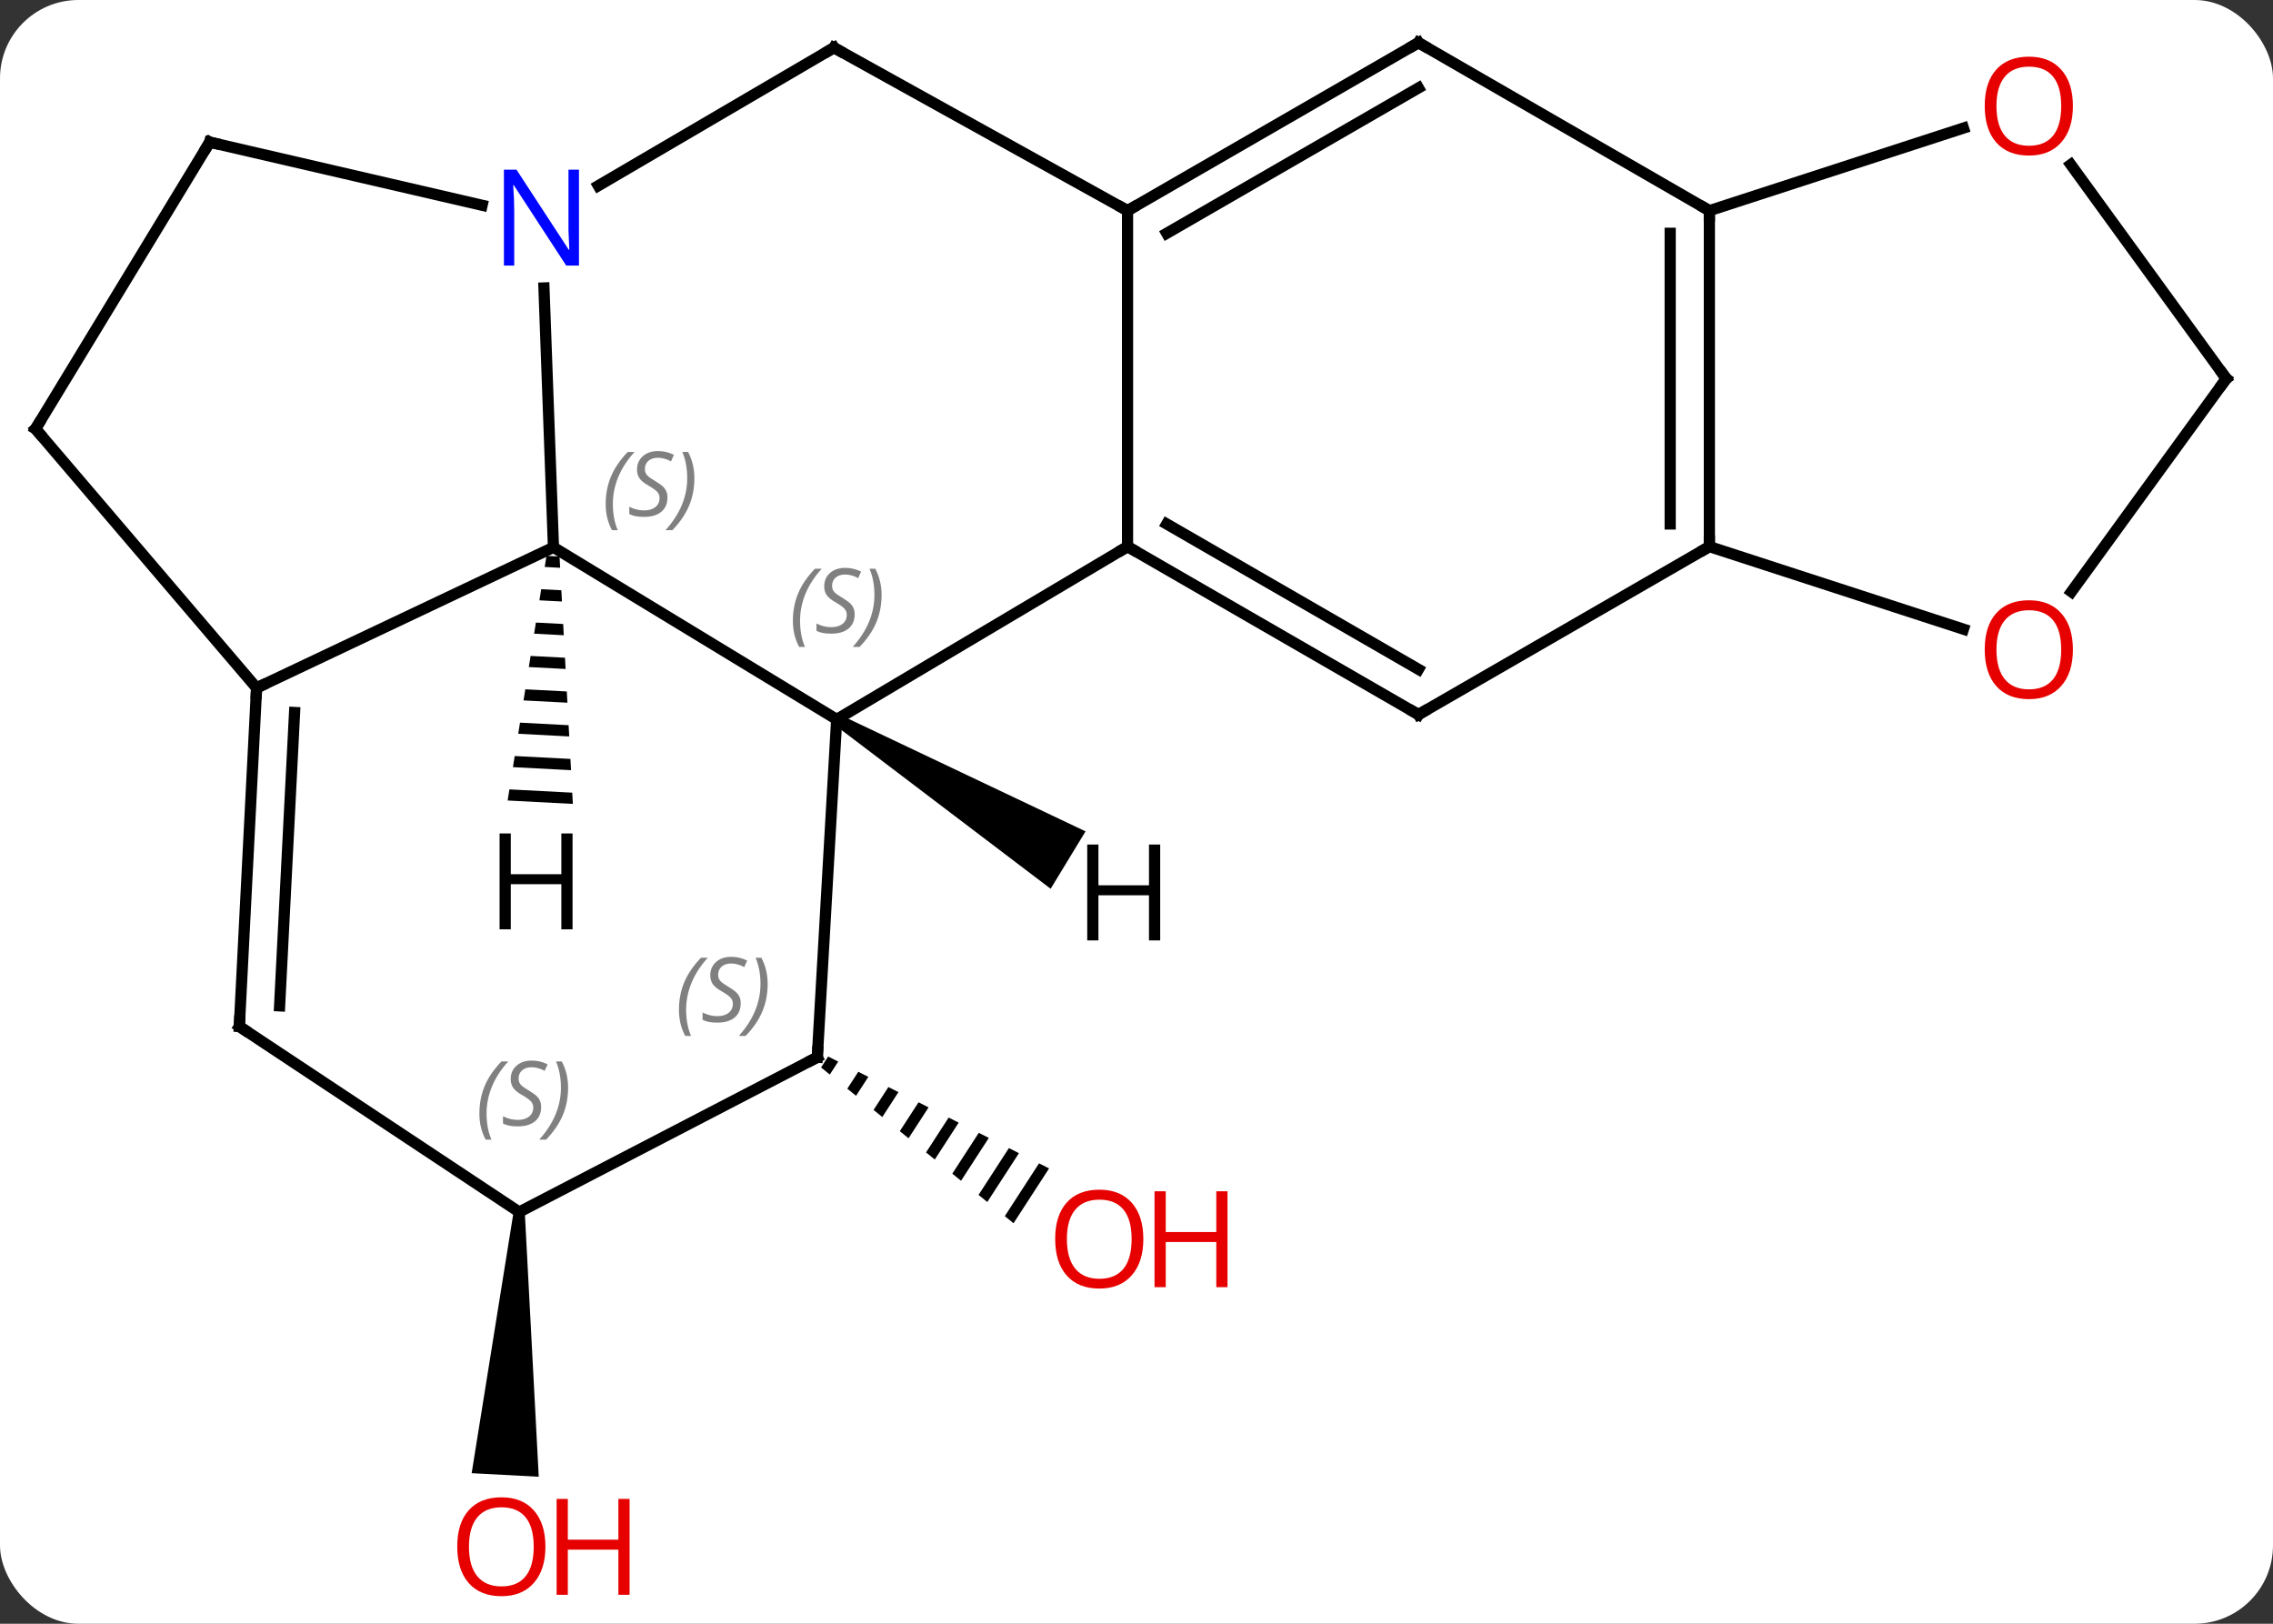 <svg width="203" viewBox="0 0 203 145" style="fill-opacity:1; color-rendering:auto; color-interpolation:auto; text-rendering:auto; stroke:black; stroke-linecap:square; stroke-miterlimit:10; shape-rendering:auto; stroke-opacity:1; fill:black; stroke-dasharray:none; font-weight:normal; stroke-width:1; font-family:'Open Sans'; font-style:normal; stroke-linejoin:miter; font-size:12; stroke-dashoffset:0; image-rendering:auto;" height="145" class="cas-substance-image" xmlns:xlink="http://www.w3.org/1999/xlink" xmlns="http://www.w3.org/2000/svg"><rect x="0" y="0" width="203" height="145" fill="#333333" stroke="none"/><svg class="cas-substance-single-component"><rect y="0" x="0" width="203" stroke="none" ry="7" rx="7" height="145" fill="white" class="cas-substance-group"/><svg y="0" x="0" width="203" viewBox="0 0 203 145" style="fill:black;" height="145" class="cas-substance-single-component-image"><svg><g><g transform="translate(101,71)" style="text-rendering:geometricPrecision; color-rendering:optimizeQuality; color-interpolation:linearRGB; stroke-linecap:butt; image-rendering:optimizeQuality;"><path style="stroke:none;" d="M-27.037 23.347 L-27.671 24.324 L-26.89 24.957 L-26.89 24.957 L-26.14 23.801 L-26.14 23.801 L-27.037 23.347 ZM-24.347 24.709 L-25.327 26.221 L-25.327 26.221 L-24.546 26.854 L-23.45 25.164 L-23.45 25.164 L-24.347 24.709 ZM-21.656 26.072 L-22.983 28.118 L-22.983 28.118 L-22.201 28.75 L-20.759 26.526 L-20.759 26.526 L-21.656 26.072 ZM-18.966 27.435 L-20.639 30.015 L-20.639 30.015 L-19.857 30.647 L-18.069 27.889 L-18.966 27.435 ZM-16.276 28.798 L-18.295 31.912 L-18.295 31.912 L-17.513 32.544 L-17.513 32.544 L-15.379 29.252 L-15.379 29.252 L-16.276 28.798 ZM-13.585 30.161 L-15.95 33.809 L-15.169 34.441 L-15.169 34.441 L-12.688 30.615 L-12.688 30.615 L-13.585 30.161 ZM-10.895 31.523 L-13.607 35.705 L-13.607 35.705 L-12.825 36.338 L-12.825 36.338 L-9.998 31.978 L-9.998 31.978 L-10.895 31.523 ZM-8.205 32.886 L-11.262 37.602 L-10.481 38.234 L-10.481 38.234 L-7.308 33.341 L-7.308 33.341 L-8.205 32.886 Z"/><path style="stroke:none;" d="M-55.129 37.206 L-54.131 37.26 L-52.885 60.874 L-58.877 60.555 Z"/><line y2="-22.125" y1="-6.759" x2="-51.57" x1="-26.277" style="fill:none;"/><line y2="-22.188" y1="-6.759" x2="-0.3" x1="-26.277" style="fill:none;"/><line y2="23.412" y1="-6.759" x2="-28.008" x1="-26.277" style="fill:none;"/><line y2="-45.286" y1="-22.125" x2="-52.419" x1="-51.57" style="fill:none;"/><line y2="-9.57" y1="-22.125" x2="-78.084" x1="-51.57" style="fill:none;"/><line y2="-52.188" y1="-22.188" x2="-0.3" x1="-0.3" style="fill:none;"/><line y2="-7.188" y1="-22.188" x2="25.683" x1="-0.3" style="fill:none;"/><line y2="-11.229" y1="-24.209" x2="25.683" x1="3.2" style="fill:none;"/><line y2="37.233" y1="23.412" x2="-54.63" x1="-28.008" style="fill:none;"/><line y2="-66.741" y1="-54.415" x2="-26.52" x1="-47.567" style="fill:none;"/><line y2="-58.305" y1="-52.669" x2="-82.272" x1="-57.944" style="fill:none;"/><line y2="-32.703" y1="-9.57" x2="-97.827" x1="-78.084" style="fill:none;"/><line y2="20.664" y1="-9.57" x2="-79.626" x1="-78.084" style="fill:none;"/><line y2="18.824" y1="-7.374" x2="-76.028" x1="-74.692" style="fill:none;"/><line y2="-66.741" y1="-52.188" x2="-26.52" x1="-0.3" style="fill:none;"/><line y2="-67.188" y1="-52.188" x2="25.683" x1="-0.3" style="fill:none;"/><line y2="-63.147" y1="-50.167" x2="25.683" x1="3.2" style="fill:none;"/><line y2="-22.188" y1="-7.188" x2="51.663" x1="25.683" style="fill:none;"/><line y2="20.664" y1="37.233" x2="-79.626" x1="-54.63" style="fill:none;"/><line y2="-32.703" y1="-58.305" x2="-97.827" x1="-82.272" style="fill:none;"/><line y2="-52.188" y1="-67.188" x2="51.663" x1="25.683" style="fill:none;"/><line y2="-52.188" y1="-22.188" x2="51.663" x1="51.663" style="fill:none;"/><line y2="-50.167" y1="-24.209" x2="48.163" x1="48.163" style="fill:none;"/><line y2="-14.815" y1="-22.188" x2="74.353" x1="51.663" style="fill:none;"/><line y2="-59.563" y1="-52.188" x2="74.353" x1="51.663" style="fill:none;"/><line y2="-37.188" y1="-18.155" x2="97.827" x1="83.998" style="fill:none;"/><line y2="-37.188" y1="-56.301" x2="97.827" x1="83.941" style="fill:none;"/><path style="stroke:none;" d="M-26.537 -6.332 L-26.017 -7.186 L-4.051 3.24 L-7.167 8.367 Z"/><path style="stroke:none;" d="M-52.194 -21.363 L-52.352 -20.37 L-52.352 -20.37 L-50.974 -20.298 L-50.974 -20.298 L-51.028 -21.303 L-51.028 -21.303 L-52.194 -21.363 ZM-52.667 -18.384 L-52.825 -17.391 L-52.825 -17.391 L-50.812 -17.286 L-50.812 -17.286 L-50.866 -18.29 L-50.866 -18.29 L-52.667 -18.384 ZM-53.14 -15.405 L-53.298 -14.412 L-53.298 -14.412 L-50.649 -14.273 L-50.649 -14.273 L-50.703 -15.278 L-50.703 -15.278 L-53.14 -15.405 ZM-53.613 -12.425 L-53.771 -11.432 L-53.771 -11.432 L-50.487 -11.261 L-50.487 -11.261 L-50.541 -12.265 L-50.541 -12.265 L-53.613 -12.425 ZM-54.086 -9.446 L-54.244 -8.453 L-54.244 -8.453 L-50.325 -8.248 L-50.325 -8.248 L-50.379 -9.253 L-50.379 -9.253 L-54.086 -9.446 ZM-54.559 -6.467 L-54.717 -5.474 L-50.163 -5.236 L-50.217 -6.24 L-50.217 -6.24 L-54.559 -6.467 ZM-55.032 -3.487 L-55.19 -2.494 L-50.001 -2.223 L-50.001 -2.223 L-50.055 -3.228 L-55.032 -3.487 ZM-55.505 -0.508 L-55.663 0.485 L-49.839 0.789 L-49.893 -0.215 L-55.505 -0.508 Z"/></g><g transform="translate(101,71)" style="fill:rgb(230,0,0); text-rendering:geometricPrecision; color-rendering:optimizeQuality; image-rendering:optimizeQuality; font-family:'Open Sans'; stroke:rgb(230,0,0); color-interpolation:linearRGB;"><path style="stroke:none;" d="M1.111 39.647 Q1.111 41.709 0.072 42.889 Q-0.967 44.069 -2.81 44.069 Q-4.701 44.069 -5.732 42.904 Q-6.763 41.74 -6.763 39.631 Q-6.763 37.537 -5.732 36.389 Q-4.701 35.24 -2.81 35.24 Q-0.951 35.24 0.08 36.412 Q1.111 37.584 1.111 39.647 ZM-5.717 39.647 Q-5.717 41.381 -4.974 42.287 Q-4.232 43.194 -2.81 43.194 Q-1.389 43.194 -0.662 42.295 Q0.065 41.397 0.065 39.647 Q0.065 37.912 -0.662 37.022 Q-1.389 36.131 -2.81 36.131 Q-4.232 36.131 -4.974 37.029 Q-5.717 37.928 -5.717 39.647 Z"/><path style="stroke:none;" d="M8.627 43.944 L7.627 43.944 L7.627 39.912 L3.111 39.912 L3.111 43.944 L2.111 43.944 L2.111 35.381 L3.111 35.381 L3.111 39.022 L7.627 39.022 L7.627 35.381 L8.627 35.381 L8.627 43.944 Z"/><path style="stroke:none;" d="M-52.288 67.118 Q-52.288 69.18 -53.328 70.36 Q-54.367 71.54 -56.21 71.54 Q-58.101 71.54 -59.132 70.376 Q-60.163 69.211 -60.163 67.102 Q-60.163 65.008 -59.132 63.86 Q-58.101 62.711 -56.21 62.711 Q-54.351 62.711 -53.32 63.883 Q-52.288 65.055 -52.288 67.118 ZM-59.117 67.118 Q-59.117 68.852 -58.374 69.758 Q-57.632 70.665 -56.21 70.665 Q-54.788 70.665 -54.062 69.766 Q-53.335 68.868 -53.335 67.118 Q-53.335 65.383 -54.062 64.493 Q-54.788 63.602 -56.21 63.602 Q-57.632 63.602 -58.374 64.501 Q-59.117 65.399 -59.117 67.118 Z"/><path style="stroke:none;" d="M-44.773 71.415 L-45.773 71.415 L-45.773 67.383 L-50.288 67.383 L-50.288 71.415 L-51.288 71.415 L-51.288 62.852 L-50.288 62.852 L-50.288 66.493 L-45.773 66.493 L-45.773 62.852 L-44.773 62.852 L-44.773 71.415 Z"/></g><g transform="translate(101,71)" style="font-size:8px; fill:gray; text-rendering:geometricPrecision; image-rendering:optimizeQuality; color-rendering:optimizeQuality; font-family:'Open Sans'; font-style:italic; stroke:gray; color-interpolation:linearRGB;"><path style="stroke:none;" d="M-30.188 -15.556 Q-30.188 -16.884 -29.719 -18.009 Q-29.251 -19.134 -28.219 -20.212 L-27.61 -20.212 Q-28.579 -19.149 -29.063 -17.978 Q-29.547 -16.806 -29.547 -15.571 Q-29.547 -14.243 -29.11 -13.228 L-29.626 -13.228 Q-30.188 -14.259 -30.188 -15.556 ZM-24.672 -16.149 Q-24.672 -15.321 -25.219 -14.868 Q-25.766 -14.415 -26.766 -14.415 Q-27.172 -14.415 -27.485 -14.47 Q-27.797 -14.524 -28.079 -14.665 L-28.079 -15.321 Q-27.454 -14.993 -26.751 -14.993 Q-26.126 -14.993 -25.751 -15.29 Q-25.376 -15.587 -25.376 -16.103 Q-25.376 -16.415 -25.579 -16.642 Q-25.782 -16.868 -26.344 -17.196 Q-26.938 -17.524 -27.165 -17.853 Q-27.391 -18.181 -27.391 -18.634 Q-27.391 -19.368 -26.876 -19.829 Q-26.36 -20.29 -25.516 -20.29 Q-25.141 -20.29 -24.805 -20.212 Q-24.469 -20.134 -24.094 -19.962 L-24.36 -19.368 Q-24.61 -19.524 -24.93 -19.61 Q-25.251 -19.696 -25.516 -19.696 Q-26.047 -19.696 -26.368 -19.423 Q-26.688 -19.149 -26.688 -18.681 Q-26.688 -18.478 -26.618 -18.329 Q-26.547 -18.181 -26.407 -18.048 Q-26.266 -17.915 -25.844 -17.665 Q-25.282 -17.321 -25.079 -17.126 Q-24.876 -16.931 -24.774 -16.696 Q-24.672 -16.462 -24.672 -16.149 ZM-22.266 -17.868 Q-22.266 -16.54 -22.743 -15.407 Q-23.219 -14.274 -24.235 -13.228 L-24.844 -13.228 Q-22.907 -15.384 -22.907 -17.868 Q-22.907 -19.196 -23.344 -20.212 L-22.829 -20.212 Q-22.266 -19.149 -22.266 -17.868 Z"/><path style="stroke:none;" d="M-46.907 -25.984 Q-46.907 -27.312 -46.438 -28.437 Q-45.969 -29.562 -44.938 -30.64 L-44.328 -30.64 Q-45.297 -29.577 -45.782 -28.405 Q-46.266 -27.234 -46.266 -25.999 Q-46.266 -24.671 -45.828 -23.655 L-46.344 -23.655 Q-46.907 -24.687 -46.907 -25.984 ZM-41.391 -26.577 Q-41.391 -25.749 -41.938 -25.296 Q-42.485 -24.843 -43.485 -24.843 Q-43.891 -24.843 -44.203 -24.898 Q-44.516 -24.952 -44.797 -25.093 L-44.797 -25.749 Q-44.172 -25.421 -43.469 -25.421 Q-42.844 -25.421 -42.469 -25.718 Q-42.094 -26.015 -42.094 -26.53 Q-42.094 -26.843 -42.297 -27.07 Q-42.5 -27.296 -43.063 -27.624 Q-43.657 -27.952 -43.883 -28.28 Q-44.11 -28.609 -44.11 -29.062 Q-44.11 -29.796 -43.594 -30.257 Q-43.078 -30.718 -42.235 -30.718 Q-41.86 -30.718 -41.524 -30.64 Q-41.188 -30.562 -40.813 -30.39 L-41.078 -29.796 Q-41.328 -29.952 -41.649 -30.038 Q-41.969 -30.124 -42.235 -30.124 Q-42.766 -30.124 -43.086 -29.851 Q-43.407 -29.577 -43.407 -29.109 Q-43.407 -28.905 -43.336 -28.757 Q-43.266 -28.609 -43.125 -28.476 Q-42.985 -28.343 -42.563 -28.093 Q-42 -27.749 -41.797 -27.554 Q-41.594 -27.359 -41.493 -27.124 Q-41.391 -26.89 -41.391 -26.577 ZM-38.985 -28.296 Q-38.985 -26.968 -39.461 -25.835 Q-39.938 -24.702 -40.953 -23.655 L-41.563 -23.655 Q-39.625 -25.812 -39.625 -28.296 Q-39.625 -29.624 -40.063 -30.64 L-39.547 -30.64 Q-38.985 -29.577 -38.985 -28.296 Z"/></g><g transform="translate(101,71)" style="stroke-linecap:butt; font-size:8px; text-rendering:geometricPrecision; image-rendering:optimizeQuality; color-rendering:optimizeQuality; font-family:'Open Sans'; font-style:italic; color-interpolation:linearRGB; stroke-miterlimit:5;"><path style="fill:none;" d="M0.133 -21.938 L-0.3 -22.188 L-0.73 -21.933"/><path style="fill:none;" d="M-27.979 22.913 L-28.008 23.412 L-28.452 23.642"/><path style="fill:gray; stroke:none;" d="M-40.363 19.18 Q-40.363 17.852 -39.894 16.727 Q-39.425 15.602 -38.394 14.524 L-37.785 14.524 Q-38.754 15.586 -39.238 16.758 Q-39.722 17.93 -39.722 19.164 Q-39.722 20.492 -39.285 21.508 L-39.8 21.508 Q-40.363 20.477 -40.363 19.18 ZM-34.847 18.586 Q-34.847 19.414 -35.394 19.867 Q-35.941 20.32 -36.941 20.32 Q-37.347 20.32 -37.66 20.266 Q-37.972 20.211 -38.254 20.07 L-38.254 19.414 Q-37.629 19.742 -36.925 19.742 Q-36.3 19.742 -35.925 19.445 Q-35.55 19.149 -35.55 18.633 Q-35.55 18.32 -35.754 18.094 Q-35.957 17.867 -36.519 17.539 Q-37.113 17.211 -37.34 16.883 Q-37.566 16.555 -37.566 16.102 Q-37.566 15.367 -37.05 14.906 Q-36.535 14.445 -35.691 14.445 Q-35.316 14.445 -34.98 14.524 Q-34.644 14.602 -34.269 14.774 L-34.535 15.367 Q-34.785 15.211 -35.105 15.125 Q-35.425 15.039 -35.691 15.039 Q-36.222 15.039 -36.543 15.313 Q-36.863 15.586 -36.863 16.055 Q-36.863 16.258 -36.793 16.407 Q-36.722 16.555 -36.582 16.688 Q-36.441 16.82 -36.019 17.07 Q-35.457 17.414 -35.254 17.61 Q-35.05 17.805 -34.949 18.039 Q-34.847 18.274 -34.847 18.586 ZM-32.441 16.867 Q-32.441 18.195 -32.918 19.328 Q-33.394 20.461 -34.41 21.508 L-35.019 21.508 Q-33.082 19.352 -33.082 16.867 Q-33.082 15.539 -33.519 14.524 L-33.004 14.524 Q-32.441 15.586 -32.441 16.867 Z"/></g><g transform="translate(101,71)" style="stroke-linecap:butt; fill:rgb(0,5,255); text-rendering:geometricPrecision; color-rendering:optimizeQuality; image-rendering:optimizeQuality; font-family:'Open Sans'; stroke:rgb(0,5,255); color-interpolation:linearRGB; stroke-miterlimit:5;"><path style="stroke:none;" d="M-49.292 -47.285 L-50.433 -47.285 L-55.121 -54.472 L-55.167 -54.472 Q-55.074 -53.207 -55.074 -52.16 L-55.074 -47.285 L-55.996 -47.285 L-55.996 -55.847 L-54.871 -55.847 L-50.199 -48.691 L-50.152 -48.691 Q-50.152 -48.847 -50.199 -49.707 Q-50.246 -50.566 -50.23 -50.941 L-50.23 -55.847 L-49.292 -55.847 L-49.292 -47.285 Z"/><path style="fill:none; stroke:black;" d="M-78.109 -9.071 L-78.084 -9.57 L-77.632 -9.784"/><path style="fill:none; stroke:black;" d="M0.133 -52.438 L-0.3 -52.188 L-0.737 -52.431"/><path style="fill:none; stroke:black;" d="M25.25 -7.438 L25.683 -7.188 L26.116 -7.438"/></g><g transform="translate(101,71)" style="stroke-linecap:butt; font-size:8px; fill:gray; text-rendering:geometricPrecision; image-rendering:optimizeQuality; color-rendering:optimizeQuality; font-family:'Open Sans'; font-style:italic; stroke:gray; color-interpolation:linearRGB; stroke-miterlimit:5;"><path style="stroke:none;" d="M-58.186 28.444 Q-58.186 27.116 -57.718 25.991 Q-57.249 24.866 -56.218 23.788 L-55.608 23.788 Q-56.577 24.851 -57.061 26.022 Q-57.546 27.194 -57.546 28.429 Q-57.546 29.757 -57.108 30.772 L-57.624 30.772 Q-58.186 29.741 -58.186 28.444 ZM-52.671 27.851 Q-52.671 28.679 -53.218 29.132 Q-53.764 29.585 -54.764 29.585 Q-55.171 29.585 -55.483 29.53 Q-55.796 29.476 -56.077 29.335 L-56.077 28.679 Q-55.452 29.007 -54.749 29.007 Q-54.124 29.007 -53.749 28.71 Q-53.374 28.413 -53.374 27.897 Q-53.374 27.585 -53.577 27.358 Q-53.78 27.132 -54.343 26.804 Q-54.936 26.476 -55.163 26.147 Q-55.389 25.819 -55.389 25.366 Q-55.389 24.632 -54.874 24.171 Q-54.358 23.71 -53.514 23.71 Q-53.139 23.71 -52.803 23.788 Q-52.468 23.866 -52.093 24.038 L-52.358 24.632 Q-52.608 24.476 -52.928 24.39 Q-53.249 24.304 -53.514 24.304 Q-54.046 24.304 -54.366 24.577 Q-54.686 24.851 -54.686 25.319 Q-54.686 25.522 -54.616 25.671 Q-54.546 25.819 -54.405 25.952 Q-54.264 26.085 -53.843 26.335 Q-53.28 26.679 -53.077 26.874 Q-52.874 27.069 -52.772 27.304 Q-52.671 27.538 -52.671 27.851 ZM-50.264 26.132 Q-50.264 27.46 -50.741 28.593 Q-51.218 29.726 -52.233 30.772 L-52.843 30.772 Q-50.905 28.616 -50.905 26.132 Q-50.905 24.804 -51.343 23.788 L-50.827 23.788 Q-50.264 24.851 -50.264 26.132 Z"/><path style="fill:none; stroke:black;" d="M-26.951 -66.488 L-26.52 -66.741 L-26.083 -66.498"/><path style="fill:none; stroke:black;" d="M-81.785 -58.192 L-82.272 -58.305 L-82.532 -57.878"/><path style="fill:none; stroke:black;" d="M-97.502 -32.323 L-97.827 -32.703 L-97.567 -33.13"/><path style="fill:none; stroke:black;" d="M-79.6 20.165 L-79.626 20.664 L-79.209 20.94"/><path style="fill:none; stroke:black;" d="M25.25 -66.938 L25.683 -67.188 L26.116 -66.938"/><path style="fill:none; stroke:black;" d="M51.663 -22.688 L51.663 -22.188 L51.23 -21.938"/><path style="fill:none; stroke:black;" d="M51.663 -51.688 L51.663 -52.188 L51.23 -52.438"/></g><g transform="translate(101,71)" style="stroke-linecap:butt; fill:rgb(230,0,0); text-rendering:geometricPrecision; color-rendering:optimizeQuality; image-rendering:optimizeQuality; font-family:'Open Sans'; stroke:rgb(230,0,0); color-interpolation:linearRGB; stroke-miterlimit:5;"><path style="stroke:none;" d="M84.13 -12.988 Q84.13 -10.926 83.091 -9.746 Q82.052 -8.566 80.209 -8.566 Q78.318 -8.566 77.287 -9.73 Q76.255 -10.895 76.255 -13.004 Q76.255 -15.098 77.287 -16.246 Q78.318 -17.395 80.209 -17.395 Q82.068 -17.395 83.099 -16.223 Q84.13 -15.051 84.13 -12.988 ZM77.302 -12.988 Q77.302 -11.254 78.045 -10.348 Q78.787 -9.441 80.209 -9.441 Q81.63 -9.441 82.357 -10.34 Q83.084 -11.238 83.084 -12.988 Q83.084 -14.723 82.357 -15.613 Q81.63 -16.504 80.209 -16.504 Q78.787 -16.504 78.045 -15.605 Q77.302 -14.707 77.302 -12.988 Z"/><path style="stroke:none;" d="M84.13 -61.531 Q84.13 -59.469 83.091 -58.289 Q82.052 -57.109 80.209 -57.109 Q78.318 -57.109 77.287 -58.273 Q76.255 -59.438 76.255 -61.547 Q76.255 -63.641 77.287 -64.789 Q78.318 -65.938 80.209 -65.938 Q82.068 -65.938 83.099 -64.766 Q84.13 -63.594 84.13 -61.531 ZM77.302 -61.531 Q77.302 -59.797 78.045 -58.891 Q78.787 -57.984 80.209 -57.984 Q81.63 -57.984 82.357 -58.883 Q83.084 -59.781 83.084 -61.531 Q83.084 -63.266 82.357 -64.156 Q81.63 -65.047 80.209 -65.047 Q78.787 -65.047 78.045 -64.148 Q77.302 -63.25 77.302 -61.531 Z"/><path style="fill:none; stroke:black;" d="M97.533 -36.783 L97.827 -37.188 L97.533 -37.593"/><path style="fill:black; stroke:none;" d="M2.616 12.979 L1.616 12.979 L1.616 8.948 L-2.9 8.948 L-2.9 12.979 L-3.9 12.979 L-3.9 4.417 L-2.9 4.417 L-2.9 8.057 L1.616 8.057 L1.616 4.417 L2.616 4.417 L2.616 12.979 Z"/><path style="fill:black; stroke:none;" d="M-49.866 11.989 L-50.866 11.989 L-50.866 7.958 L-55.382 7.958 L-55.382 11.989 L-56.382 11.989 L-56.382 3.427 L-55.382 3.427 L-55.382 7.067 L-50.866 7.067 L-50.866 3.427 L-49.866 3.427 L-49.866 11.989 Z"/></g></g></svg></svg></svg></svg>